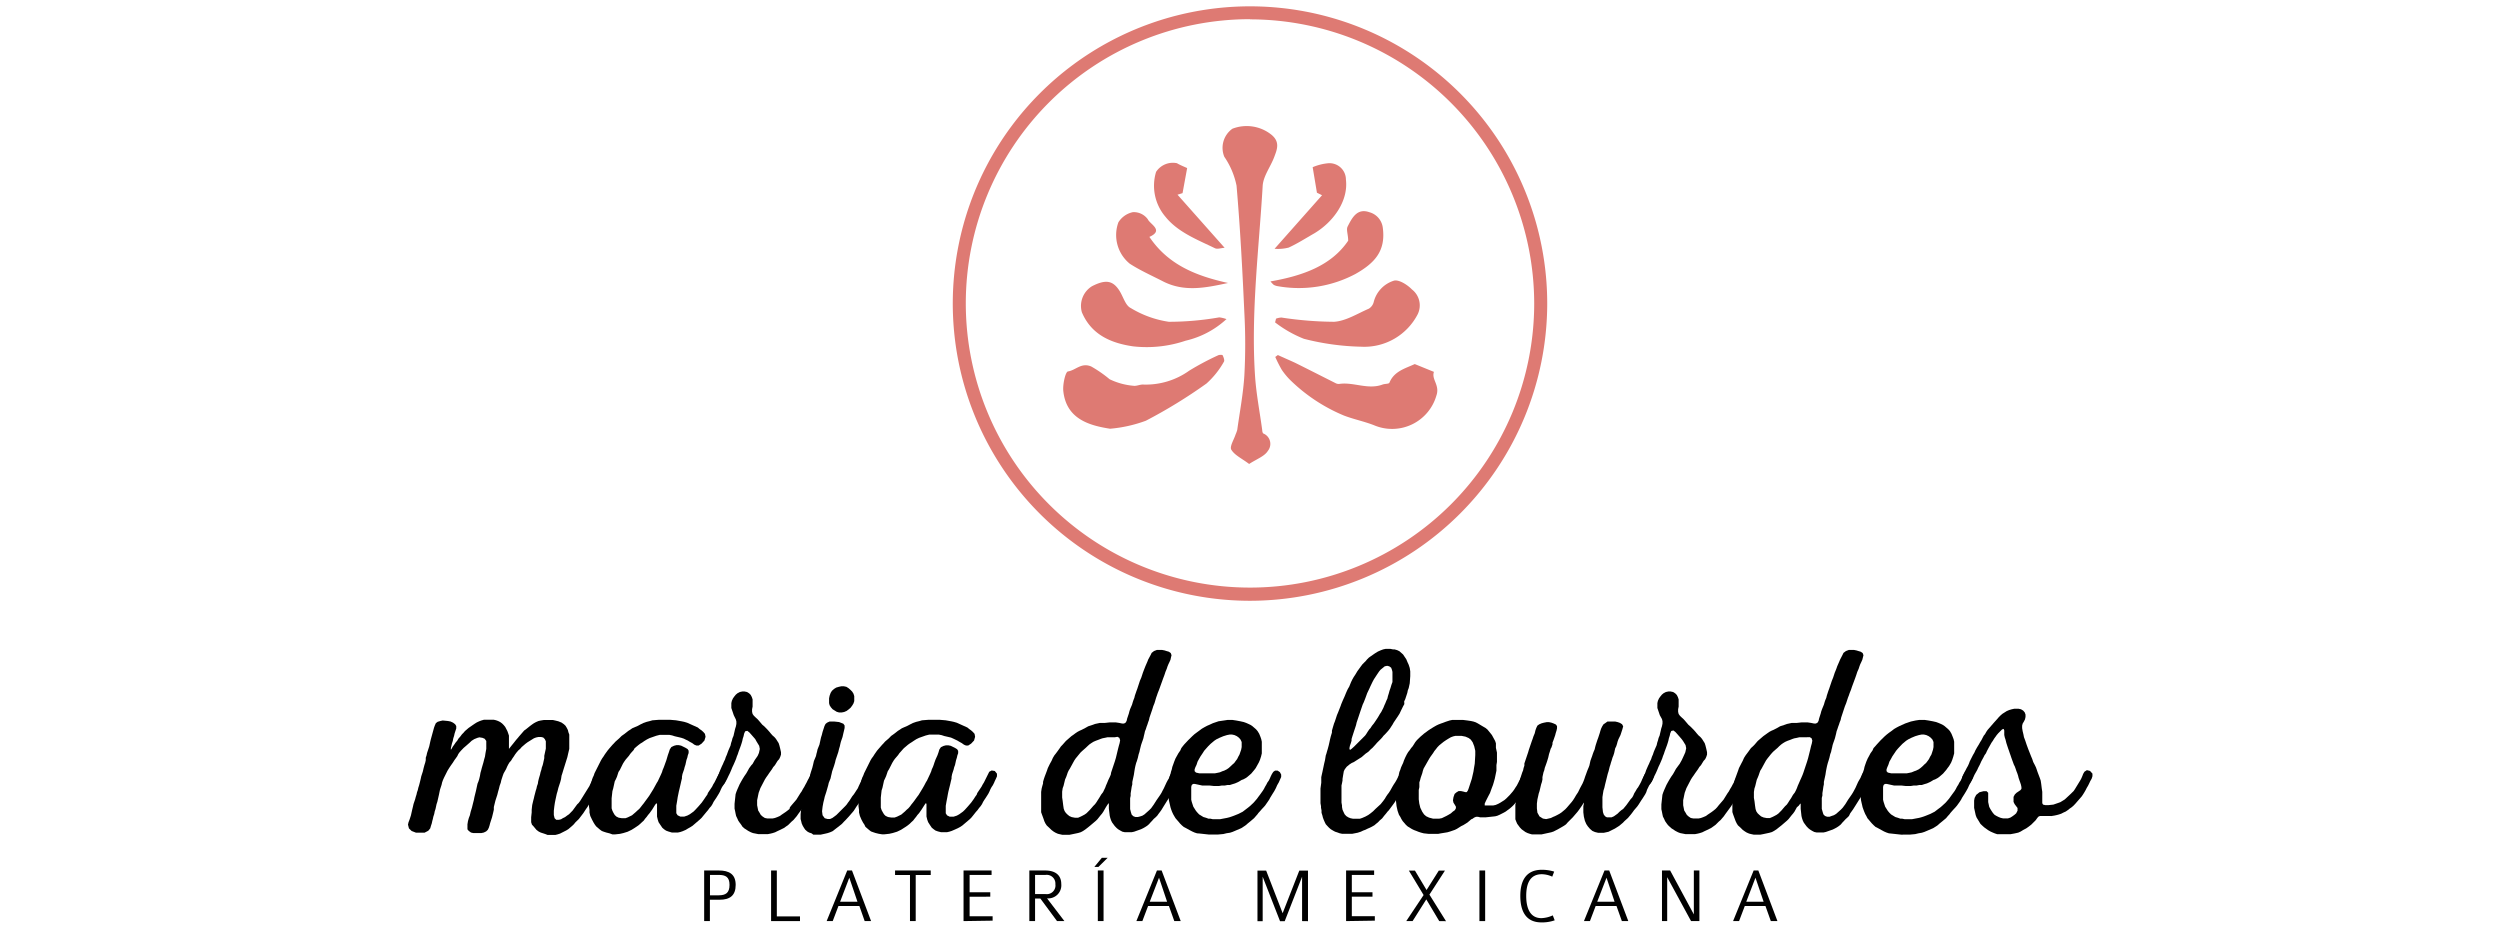 <svg id="Layer_1" data-name="Layer 1" xmlns="http://www.w3.org/2000/svg" viewBox="0 0 288 107"><defs><style>.cls-1{fill:#de7a73;}</style></defs><title>Artboard 49 copy 14</title><path class="cls-1" d="M144,69.21A34.24,34.24,0,1,1,178.24,35,34.28,34.28,0,0,1,144,69.21Zm0-67A32.74,32.74,0,1,0,176.74,35,32.78,32.78,0,0,0,144,2.23Z"/><path class="cls-1" d="M143.9,53.45c-.83-.63-1.66-1-2.05-1.64-.22-.36.3-1.16.49-1.76a3.63,3.63,0,0,0,.19-.52c.29-2.09.69-4.17.82-6.27a66.88,66.88,0,0,0,0-7.22c-.22-4.89-.48-9.78-.9-14.65a9.05,9.05,0,0,0-1.41-3.33,2.71,2.71,0,0,1,.93-3.23,4.57,4.57,0,0,1,4.51.7c1,.83.64,1.69.31,2.56-.42,1.13-1.27,2.2-1.33,3.34-.43,7.28-1.36,14.55-.88,21.86.14,2.1.55,4.18.83,6.27,0,.13.05.34.13.38a1.29,1.29,0,0,1,.52,2C145.67,52.57,144.79,52.87,143.9,53.45Z"/><path class="cls-1" d="M147.21,40.9c.65.3,1.31.58,2,.9,1.55.77,3.1,1.56,4.65,2.34a.75.75,0,0,0,.41.09c1.66-.25,3.31.7,5,.07.26-.1.72-.06.79-.21.54-1.33,1.82-1.64,2.92-2.15l2.21.9c-.31.87.71,1.53.28,2.74A5.31,5.31,0,0,1,158.32,49c-1.13-.45-2.36-.69-3.5-1.13a19.57,19.57,0,0,1-6-3.91,7.94,7.94,0,0,1-1.16-1.36,14.65,14.65,0,0,1-.75-1.48Z"/><path class="cls-1" d="M127.88,49.39c-2.37-.37-5.06-1.11-5.39-4.37-.07-.76.25-2.19.54-2.23.89-.13,1.53-1.06,2.68-.57a14.16,14.16,0,0,1,2.12,1.47,7.83,7.83,0,0,0,2.73.75c.35.06.74-.15,1.11-.14A8.6,8.6,0,0,0,137,42.7a31.15,31.15,0,0,1,3.33-1.77c.15-.07.49-.07.52,0,.11.23.25.6.14.75a9.81,9.81,0,0,1-2,2.5A58.25,58.25,0,0,1,132,48.47,15.76,15.76,0,0,1,127.88,49.39Z"/><path class="cls-1" d="M141.29,36.76a10.39,10.39,0,0,1-4.71,2.49,14,14,0,0,1-6.05.65c-2.52-.37-4.8-1.32-5.9-3.93a2.67,2.67,0,0,1,1.17-3c1.57-.8,2.4-.67,3.16.52.44.69.69,1.71,1.31,2a11.75,11.75,0,0,0,4.38,1.58,33.8,33.8,0,0,0,5.81-.51A3.85,3.85,0,0,1,141.29,36.76Z"/><path class="cls-1" d="M147,36.71a2,2,0,0,1,.62-.13,41.73,41.73,0,0,0,6.07.49c1.36-.09,2.68-.94,4-1.51a1.26,1.26,0,0,0,.57-.8,3.45,3.45,0,0,1,2.3-2.42c.54-.18,1.55.44,2.09,1a2.32,2.32,0,0,1,.68,2.84,6.92,6.92,0,0,1-6.55,3.76,28.74,28.74,0,0,1-6.57-.91,13.67,13.67,0,0,1-3.32-1.89Z"/><path class="cls-1" d="M146.36,32.42c3.71-.65,7-1.81,8.95-4.69,0-.71-.25-1.28-.06-1.64.51-1,1.09-2.13,2.48-1.65a2.12,2.12,0,0,1,1.57,1.81c.35,2.65-.92,4.05-3.15,5.31a13.88,13.88,0,0,1-9,1.4,1.53,1.53,0,0,1-.41-.14A3.06,3.06,0,0,1,146.36,32.42Z"/><path class="cls-1" d="M132.41,27.29c2.2,3.27,5.47,4.51,9.06,5.31-2.55.55-5,1.07-7.46-.17-1.3-.67-2.64-1.26-3.86-2.05a4.26,4.26,0,0,1-1.31-4.77,2.59,2.59,0,0,1,1.67-1.17,2,2,0,0,1,1.71.81C132.48,25.84,134.12,26.53,132.41,27.29Z"/><path class="cls-1" d="M151.71,22.2l-.49-2.94a5.93,5.93,0,0,1,1.75-.45,1.89,1.89,0,0,1,2.08,1.88c.3,2.46-1.46,4.89-3.64,6.19-1,.57-1.93,1.17-2.95,1.64a4.94,4.94,0,0,1-1.63.14l5.47-6.17Z"/><path class="cls-1" d="M136.76,19.36l-.53,2.89-.58.18,5.43,6.12c-.36,0-.8.19-1.11.05-2.06-1-4.28-1.85-5.71-3.63a5.5,5.5,0,0,1-1.08-5.17,2.31,2.31,0,0,1,2.4-1C135.92,19,136.24,19.13,136.76,19.36Z"/><path d="M62.84,96.09,62.57,96l-.28-.09-.24-.12-.25-.19-.36-.43L61.28,95l-.09-.28,0-.27,0-.31.06-.55,0-.3.06-.55.13-.55.06-.22.06-.27.09-.34.06-.24.09-.28.06-.28.1-.27L62,90l.09-.36.12-.4.06-.28.09-.27.06-.28.1-.27.06-.25.12-.55,0-.27.18-.83,0-.27,0-.31,0-.27-.12-.25-.18-.18-.25-.06-.3,0-.28.06-.24.09-.74.46-.24.18-.43.37-.18.21-.22.19-.18.21-.18.24-.16.25-.15.21-.15.25-.19.21-.15.25-.12.24-.12.28-.28.49-.09.24-.18.55-.06.28-.13.36-.09.37-.09.31-.09.36-.12.37-.1.31-.18.73,0,.31-.09.39-.12.49-.13.4-.09.28-.06.24-.09.28-.12.24-.19.18-.27.13-.28.06-.3,0-.31,0h-.31l-.27-.06L54,95.72l-.15-.18,0-.27,0-.31.06-.37.1-.36.12-.31.09-.4.15-.49.12-.49.1-.39.06-.31.18-.73.18-.83.1-.24.09-.28.09-.37.06-.36.09-.31.06-.24.19-.65.09-.36.09-.31.06-.4.09-.49v-.52l0-.39-.18-.25L55.59,85l-.36-.06L55,85l-.37.15-.3.19-.22.21-.42.37-.28.24-.27.28-.19.21-.15.21-.12.25-.19.27-.12.16-.21.33-.22.31-.18.27-.21.34-.4.8-.12.27-.1.28-.06.27-.18.55-.06.28-.06.3-.19.83-.09.27-.12.56-.09.27-.06.31-.1.3-.06.28-.06.21-.06.28-.09.27-.09.31-.22.27-.42.22-.52,0-.49,0-.49-.19-.31-.3L47,95l.06-.27.12-.31.06-.18.1-.31.06-.27.09-.4.09-.37.06-.27.19-.56.06-.24.09-.28.06-.27.09-.25.06-.27.09-.28.1-.39.09-.37.06-.28.18-.55.09-.39.1-.37.09-.28.06-.27,0-.28.09-.27.06-.28.12-.36.13-.4.12-.55.06-.25L50,83.83l.09-.25.12-.27.21-.16.31-.09L51,83l.61.06.3.06.28.13.24.18.13.21,0,.28-.1.3-.09.28-.06.27-.09.28-.06.31-.09.27-.13.55,0,.19L52,86.3l.15-.27.18-.25.16-.24.18-.21.15-.25.19-.21.21-.28.18-.18.16-.19.42-.36.49-.34.22-.15.24-.15.28-.13.24-.09.31-.09.3,0h.52l.28,0,.27.06.25.09.24.12.22.16.18.18.18.22.25.48.09.25.09.27,0,.28v.28l0,.36,0,.4,0,.21h0l.12-.15.19-.24.18-.22.34-.43.21-.24.12-.15.4-.46.19-.22.21-.15.46-.37.24-.18.22-.15.24-.13.28-.12.27-.06.37-.06.52,0,.21,0h.28l.27.06.37.09.37.15.27.19.19.18.15.25.12.24.06.25.1.27,0,.28,0,.24v.55l0,.28,0,.3-.13.55-.09.4-.46,1.47-.12.4-.09.27-.06.4-.09.34-.1.3-.12.37-.09.37-.09.3-.16.74-.06.3-.06.4-.06.52,0,.49.09.37.19.18.3,0,.25-.06.21-.13.25-.12.24-.18.22-.15.42-.43.16-.22.36-.49.16-.15.18-.24,1.07-1.72.12-.27.28-.55.09-.15.18-.28.13-.24.27-.16.37.06.24.31v.31l-.12.27-.15.28-.09.24-.13.21-.27.55-.22.37-.18.31-.15.24-.16.22-.46.73-.15.21-.3.46-.19.25-.33.43-.4.39-.18.22-.19.18-.43.37-.24.15-.73.37-.28.09-.24.06-.31,0h-.61Z"/><path d="M83.55,90l-.06.15-.16.3-.15.22-.12.24-.12.28-.13.24-.3.49-.15.22-.16.24-.12.25-.15.24-.19.21-.18.25-.18.21L81,94l-.18.22-.19.18-.85.73-.25.16-.27.15L79,95.6l-.37.16-.27.09-.28.06h-.3l-.37,0L77,95.79l-.27-.1-.22-.15-.21-.18-.21-.31-.22-.33-.09-.28-.09-.37,0-.39v-.31l0-.4,0-.37-.09-.06-.16.22-.3.49-.31.43-.18.21-.15.21-.19.22-.15.21-.21.19-.19.18-.21.18-.22.15-.24.16-.34.21-.46.22-.49.15-.39.09-.55.06-.31,0L70.21,96l-.36-.09-.28-.09-.24-.09-.22-.16-.43-.37L68.53,95l-.15-.24-.18-.34L68,94l-.09-.4,0-.3-.06-.4,0-.49V92l0-.3,0-.4.06-.37.09-.3.09-.37.1-.4.09-.27.12-.25.09-.27.74-1.47.15-.25.15-.21.15-.24.31-.43.18-.22.4-.46.12-.12.22-.24.42-.37.28-.28.34-.24.43-.34.24-.15.21-.15.28-.12.37-.16.33-.18.31-.15.37-.13.36-.09.31-.09.76-.06.28,0h.37l.61,0,.7.06.67.12.28.06.33.1,1.23.55.21.18.22.15.21.19.18.21.07.34-.13.43-.33.36-.34.22-.24,0-.25-.1-.24-.18-.28-.15-.24-.15-.22-.1-.24-.12L78.5,85l-.24-.06-.52-.12-.31-.1-.3-.06h-.62l-.21,0-.31,0-.39.1-.77.27-.3.15-.31.19-.21.15-.25.15-.21.16-.22.18-.24.21L73,86.4l-.22.24-.18.21-.15.22-.37.43-.15.21-.16.25-.36.73-.16.24-.18.56-.12.27-.13.25-.18.82-.09.31-.09.82v.86l0,.3.09.28.12.24.15.25.19.18.27.13.37.06.4,0,.27-.1.49-.24.43-.37.19-.18.21-.18.18-.22.16-.21.18-.22.15-.21.34-.46.15-.21.46-.74.18-.33.22-.4.12-.19.37-.79.12-.28.06-.21.12-.28.09-.24.1-.28.12-.33.18-.61.12-.34.1-.31.18-.27.31-.15.27-.07.28,0,.27.06.49.24.25.15.12.19,0,.27-.09.25-.06.27-.1.28-.12.55-.09.27-.06.25-.19.55-.06.31,0,.18-.09.37-.06.27-.12.52-.09.37-.06.3-.07.34L78,92.3l-.09.52,0,.46,0,.4.15.24.31.15.46,0,.36-.12.28-.15.43-.31.21-.21.37-.4.37-.43.3-.43.16-.24.18-.25.06-.18.49-.73.12-.25.15-.24.62-1.23.27-.15.37.06.24.31,0,.3-.12.28Z"/><path d="M84.53,82.39l-.28-.83,0-.27V81l.06-.27.13-.28.15-.21.18-.22.22-.18.24-.12.28-.06h.27l.28.06.24.15.18.18.13.25.09.27v.83l-.06.31V82l.06.25.15.21.22.21.21.19.21.24.34.4.22.18.39.4.22.25.12.15.21.24.22.19.18.21.31.49.09.28.09.36.09.4,0,.28-.09.27-.12.25-.19.21-.3.49-.19.21-.15.25-.15.21-.18.25-.16.24-.18.25-.15.24-.52,1-.1.28-.09.24-.06.28-.06.3-.06.28,0,.27v.31l.12.61.15.24.16.28.21.18.25.16.3.06h.58l.28-.06.27-.1.28-.12.21-.15.46-.31.24-.18.22-.18L91,93l.19-.24.55-.64.46-.74.15-.21.15-.28.15-.24.13-.25.15-.27.09-.19.18-.33.13-.25.09-.24.12-.25.28-.15.39.09.28.31v.33l-.09.28-.25.52-.12.24-.15.25-.25.49-.3.49-.16.27-.12.16-.15.27-.31.49-.36.49-.25.34-.21.3-.37.43-.21.18-.37.37-.25.18-.27.19-.49.24-.28.13-.24.12-.28.09-.24.06-.31.06h-.7l-.4,0-.61-.12-.24-.09-.31-.16-.46-.3-.21-.19L85.38,95l-.18-.24-.15-.22-.12-.27L84.8,94l-.06-.27-.06-.31-.06-.27,0-.28v-.27l.12-1.11.09-.27.1-.25.12-.27.15-.34.18-.33.16-.28.21-.34.21-.3.16-.28.18-.33.25-.34L86.7,88l.24-.43.34-.49.15-.34.1-.46-.07-.36-.3-.49L87,85.14l-.48-.55-.19-.21-.24-.19-.25.06-.12.28-.06.28-.09.27-.06.28-.07.24-.09.28-.27.73-.09.28-.1.24-.09.28-.15.36-.15.34-.13.27-.15.37-.15.34-.15.3-.16.34-.18.34-.15.24-.19.15h-.27l-.25-.15-.18-.21,0-.25.09-.27.12-.28.1-.24.09-.28.24-.55.09-.18.13-.31.12-.24.09-.28.12-.27.1-.28.09-.24.24-.55.06-.28.09-.27.07-.28.12-.28.06-.27.06-.25.06-.27.09-.28.06-.3v-.28l-.06-.24Z"/><path d="M100.62,89.21v.34l-.1.27-.24.49-.28.46-.15.27-.12.25-.18.27-.1.19L99.3,92l-.15.25-.16.21-.18.25-.15.21-.31.49-.55.64-.37.4-.21.21L97,94.9l-.22.18-.67.52-.21.16-.28.12-.27.09-.25.06-.55.12h-.52l-.34,0L93.49,96l-.28-.09L93,95.79l-.22-.19-.15-.21-.15-.25-.12-.27-.06-.25-.07-.27,0-.28V93.8l.06-.55L92.3,93l.09-.27.12-.55.09-.25.06-.27.09-.28.1-.24.27-.83,0-.24.06-.28.1-.27.06-.28.06-.24.18-.56.09-.36.09-.4L94,87.1l.06-.28.06-.21.06-.28.12-.3.1-.25.18-.82.09-.28.09-.36.13-.4.09-.28.12-.24.18-.15.28-.13.24,0,.31,0,.55.06.49.19.15.21v.28l-.06.27-.09.37-.09.4-.19.55-.06.24-.06.28-.09.3-.09.37-.31.92-.06.27-.12.4-.22.64-.06.28-.06.24-.06.28-.21.52-.06.27-.22.77-.18.55-.06.27-.1.4-.09.49-.06.52.06.46.25.34.33.09.28,0,.27-.12.22-.16.24-.18,1-1,.19-.21.15-.22.18-.24.31-.49.18-.22.12-.18.16-.25.18-.27.12-.28.25-.52.37-.73L99.7,89l.27-.16.4.06Zm-4.93-9.39.15-.24.25-.22.24-.15.31-.09.27-.06h.31l.28.06.24.15.21.18.22.22.15.24.09.28,0,.27v.31l-.09.27-.15.25-.18.24-.22.19-.24.18-.28.12-.3.06-.28,0L96.39,82l-.48-.3-.19-.22-.15-.24L95.51,81l0-.27,0-.28.06-.3Z"/><path d="M114.59,90l-.06.15-.15.3-.15.22-.13.24-.12.28-.12.24-.31.49-.15.22-.15.24-.12.25-.16.24-.18.21-.18.25-.19.21-.34.43-.18.22-.18.18-.86.73-.24.16-.28.15-.33.15-.37.16-.28.09-.27.06h-.31l-.37,0-.36-.09-.28-.1-.21-.15-.22-.18-.21-.31-.21-.33-.1-.28-.09-.37,0-.39v-.31l0-.4,0-.37-.09-.06-.15.22-.31.49-.3.43-.19.21-.15.21-.18.22-.16.21-.21.19-.18.18-.22.18-.21.15-.25.16-.33.21-.46.22-.49.15-.4.09-.55.06-.3,0-.37-.06-.37-.09-.27-.09-.25-.09-.21-.16-.43-.37L99.58,95l-.16-.24-.18-.34L99.06,94l-.1-.4,0-.3-.06-.4,0-.49V92l0-.3,0-.4.06-.37.1-.3.09-.37.09-.4.09-.27.12-.25.1-.27.73-1.47.15-.25.16-.21.15-.24.3-.43.19-.22.4-.46.12-.12.21-.24.43-.37.27-.28.34-.24.43-.34.24-.15.22-.15.27-.12.37-.16.34-.18.3-.15.37-.13.37-.09.3-.09.77-.06.27,0h.37l.61,0,.71.06.67.12.27.06.34.1,1.22.55.22.18.21.15.21.19.19.21.06.34-.12.43-.34.36-.34.22-.24,0-.24-.1-.25-.18-.27-.15-.25-.15-.21-.1-.25-.12-.27-.12-.25-.06-.52-.12-.3-.1-.31-.06h-.61l-.22,0-.3,0-.4.1-.76.27-.31.15-.3.19-.22.15-.24.15-.22.16-.21.18-.25.21-.12.13-.21.24-.19.21-.15.22-.37.43-.15.21-.15.25-.37.73-.15.24-.19.56-.12.27-.12.25-.18.82-.1.31-.09.82v.86l0,.3.09.28.13.24.15.25.18.18.28.13.37.06.39,0,.28-.1.49-.24.43-.37.18-.18.21-.18.19-.22.15-.21.18-.22.16-.21.33-.46.16-.21.45-.74.19-.33.21-.4.12-.19.37-.79.12-.28.06-.21.13-.28.09-.24.09-.28.12-.33L108,87l.12-.34.09-.31.18-.27.31-.15.28-.07.27,0,.28.06.49.24.24.15.12.19,0,.27-.09.25-.06.27-.09.28-.12.55-.1.27-.06.25-.18.55-.06.31,0,.18-.09.37-.06.27-.13.52-.09.37-.06.3-.06.34-.09.46-.09.52,0,.46,0,.4.15.24.3.15.46,0,.37-.12.27-.15.43-.31.22-.21.36-.4.37-.43.31-.43.15-.24.18-.25.06-.18.49-.73.13-.25.15-.24.61-1.23.28-.15.36.06.25.31,0,.3-.12.28Z"/><path d="M122.21,86l.21-.22.37-.42.64-.56.22-.15.24-.18.22-.15.24-.13.27-.12.46-.24.28-.16.55-.18.24-.09.56-.12.27,0,.31,0,.55-.06h.7l.4.06.33.07.22,0,.18-.1.12-.21.06-.27.19-.56.06-.24.09-.28.22-.51.09-.31.06-.18.12-.31.06-.25.19-.55.09-.24.3-.92.16-.37.18-.55.09-.24.12-.31.07-.18.24-.55.09-.24.28-.52.12-.25.27-.21.34-.13h.31l.27,0,.31.06.18.06.31.09.21.15.09.25-.06.24-.06.28-.12.27-.12.25-.1.24-.09.28-.15.36-.12.37-.13.34-.36,1-.13.36-.15.37-.09.27-.09.25L133,81l-.15.37-.09.3-.34,1-.06.28-.09.24-.09.28-.09.24L132,84l-.1.24-.06.28-.06.24-.06.28-.09.27-.09.25-.09.27-.07.28-.06.24-.06.28-.09.27-.09.4-.12.4-.07.18-.09.34-.06.28-.06.36-.06.4-.18.83,0,.27-.07.28-.06.39-.06.37,0,.28-.06.27,0,.28v.27l0,.31,0,.4.09.36.09.28.19.18.24.09.28,0,.24-.06.28-.09.24-.15.55-.49.22-.22.3-.42.31-.49.43-.62.15-.24.12-.24.15-.28.31-.67.15-.28.13-.21.12-.28.15-.33.34-.25.36.06.22.31v.4l-.15.36-.16.31-.18.34-.18.39-.13.19-.36.73-.19.28-.4.64-.3.49-.15.21-.19.25-.15.21-.18.18-.22.19-.21.24-.12.12-.22.25-.21.18-.25.16-.21.12-.25.12-.79.28-.28.06h-.24l-.28,0-.27,0-.28-.06-.24-.13-.25-.15-.18-.15-.21-.22-.31-.42-.12-.25-.09-.27-.06-.25-.1-.83v-.58l-.06,0-.15.22-.15.24-.28.49-.15.22-.18.21-.34.43-.18.18-.65.55-.27.22-.31.24-.27.18-.25.13-.3.09-.71.15-.3.06-.28,0-.24,0-.28,0-.27-.06-.25-.06-.27-.12-.22-.13-.24-.18-.28-.27-.27-.25-.16-.24-.12-.25-.09-.27-.18-.49-.1-.28,0-.27,0-.37v-.4l0-.27V91.9l0-.3,0-.37.06-.4.07-.27.09-.31,0-.18.09-.31.09-.27.28-.74.09-.27.24-.49.19-.34.15-.34.18-.3.13-.16.18-.24.31-.43Zm6.24-1.07-.58,0h-.28l-.27.06-.31.06-.18.06-.31.12-.27.1-.28.12-.24.15-.22.15-.21.19-.22.21-.42.37-.19.18-.18.22-.37.45-.15.22-.15.27-.37.68-.15.24L123,89l-.09.27-.09.25-.12.27-.18.74-.1.27-.06.4,0,.37,0,.3.06.4.06.49.06.4.1.27.15.22.18.18.22.18.27.12.37.07.37,0,.3-.13.18-.09.28-.15.21-.15.37-.37.22-.25.18-.21.21-.21.16-.22.15-.24.18-.28.22-.37.21-.27.12-.25.13-.27.09-.25.12-.27.15-.37.16-.33.12-.28L128,89l.43-1.29.12-.4.24-1,.1-.39.09-.31.06-.33-.09-.28-.22-.12Z"/><path d="M144.66,88.48l-.16.21-.36.43-.43.37-.21.15-.28.15-.18.06-.31.19-.18.09-.28.12-.3.09-.28.09-.27,0-.31.06-.34,0-.36.06-.28,0h-.27l-.55-.06-.55,0-.28,0-.83-.18h-.21l-.15.12-.06.22V91l0,.31v.52l0,.3.06.25.18.55.31.49.18.21.18.19.49.3.31.09.27.1.22,0,.27.06.28,0h.3l.28,0,.79-.15.28-.07.27-.09.25-.09.52-.21.49-.25.43-.33.21-.16.22-.18.42-.4.37-.43.15-.21.19-.25.3-.42.16-.25.12-.24.15-.25.12-.24.16-.22.12-.24.12-.28.12-.24.16-.25.21-.15h.28l.27.18.15.28,0,.28-.12.27-.15.34-.19.33-.15.34-.18.34-.19.3-.3.49-.09.18-.19.28-.3.43-.19.21-.18.19-.18.21-.22.24-.09.13-.21.24-.19.22-.42.36-.31.25-.28.24-.48.31-.77.33-.24.1-.28.09-.4.06-.36.09-.65.06-.39,0-.34,0h-.28l-1.1-.12L137.9,96l-.28-.09-.27-.12-.25-.13-.49-.27-.24-.12-.22-.19-.21-.21-.12-.15-.22-.25-.18-.21-.15-.25-.12-.21-.13-.28-.09-.24-.09-.28-.06-.27-.06-.25-.06-.27-.09-.83V90.8l0-.28v-.27l.18-.83.09-.24.06-.28.09-.27.06-.28.1-.27.12-.34.15-.37.15-.27.19-.34.21-.3.12-.28.16-.21.18-.22.46-.49.46-.45.24-.22.28-.21.3-.22.28-.21.31-.18.3-.16.28-.12.39-.18.65-.22L141,83l.39-.06H142l.4.06.48.09.4.09.28.1.27.12.25.12.18.12.43.37.18.21.19.31.15.37.09.27.06.28,0,.27v.37l0,.4,0,.3-.09.37-.12.37-.13.3-.09.16-.15.27Zm-3.73-3.67-.43.18-.37.18-.24.16-.43.36-.28.28-.24.27-.22.25-.21.33-.21.31-.16.28-.18.33-.12.37-.13.27-.09.25,0,.21.16.16.39.09.62,0,.3,0h.86l.3-.06.28-.06.3-.13.19-.06.3-.15.22-.15.21-.19.22-.21.21-.18.18-.25.16-.21.12-.25.15-.27.19-.55.06-.31,0-.27,0-.31-.13-.28-.18-.21-.24-.18-.28-.13-.28-.06-.27,0-.31.06Z"/><path d="M161.78,81.11l-.15.27-.24.49-.16.34-.21.33-.15.22-.16.24-.15.22-.15.27-.12.18-.16.25-.21.27-.28.31-.27.27-.12.16-.22.24-.4.4-.18.21-.34.37-.21.18-.24.25-.34.24-.46.4-.24.15-.68.43-.21.09-.25.16-.33.27-.22.28-.12.24-.06.34-.09.55v.18l-.06.31-.06.27,0,.31v.64l0,.4v.61l.06.34,0,.18.06.31.12.27.12.25.19.21.24.15.25.1.3.06h.52l.25,0,.27-.09.37-.16.33-.18.25-.18.31-.25.27-.27.37-.34.24-.22.19-.24.12-.15.18-.25.12-.21.19-.28.12-.15.18-.28.25-.45.15-.25.18-.27.16-.28.15-.3.27-.4.31-.25.4.06.24.31v.31l-.09.27L162,90l-.15.24-.13.28-.12.24-.09.24-.15.25-.13.21-.15.25-.18.27-.06.16-.16.27-.18.25-.31.42-.21.28-.12.12-.22.28-.18.21-.24.31-.28.24-.21.22-.19.15-.21.18-.28.16-.24.12-.28.12-.24.12-.25.09-.27.13-.37.12-.61.12-.37,0-.33,0h-.19l-.3,0-.28-.06-.24-.09-.28-.09-.24-.13-.25-.15-.21-.18-.18-.19-.19-.21-.12-.24-.12-.28-.09-.24-.07-.28-.09-.28,0-.27-.06-.31v-.18l-.06-.34,0-.27V92l0-.27,0-.31v-.18l0-.4.09-.67,0-.37v-.27l.06-.28.07-.31.21-1,.09-.37.09-.55.06-.16.1-.36.06-.19.12-.45.09-.4.06-.28.09-.36.13-.43,0-.22.12-.42.12-.4.09-.22.13-.39.12-.37.12-.28.31-.79.06-.18.18-.43.22-.49.15-.37.12-.27.09-.19.16-.27.21-.52.15-.31.16-.28.18-.27.24-.4.4-.55.18-.24.4-.4.12-.15.22-.22.21-.15.49-.34.34-.21.34-.15.27-.1.28-.06h.55l.3.06.18,0,.31.09.25.12.42.37.16.24.21.31.15.36.13.28.12.37.06.39v.55l-.06.83-.12.55-.1.25-.06.3-.24.73-.12.25Zm-5.07.85-.43,1.29-.06.27-.09.28-.13.39-.21.65-.09.3,0,.19-.09.3-.1.28-.06.3.06.19.19-.13L156,86l1.26-1.26.15-.21.15-.24.19-.28.12-.12.18-.28.22-.27.21-.31.22-.33.15-.25.12-.21.15-.22.25-.49.12-.3.09-.19.12-.3.13-.28.06-.27.09-.28.09-.33.12-.34.1-.34.12-.33,0-.31,0-.27v-.59l-.06-.24-.09-.24-.22-.16-.24-.06-.28.06-.27.22-.22.18-.15.18-.15.22-.16.24-.3.46-.15.28-.13.27-.12.25-.12.27-.12.25-.13.27-.09.25-.12.33-.18.46-.13.28Z"/><path d="M169.49,94.38l-.43.37-.48.3-.25.12-.49.31-.24.12-.55.19-.31.09-.55.09L166,96l-.31.06-.25,0h-.27l-.34,0h-.27l-.55-.06-.34-.09-.27-.09-.22-.09-.27-.1-.25-.12-.49-.3-.21-.19-.37-.43-.15-.24-.12-.24-.16-.25L161,93.4l-.12-.55-.06-.55,0-.31,0-.27v-.86l.06-.27.06-.25.06-.27.09-.55.06-.31.06-.28.1-.24.09-.28.12-.27.12-.25.09-.27.16-.37.18-.36.15-.25.19-.24.15-.22.18-.21.31-.49.18-.22.4-.39.43-.37.21-.15.25-.19.27-.18.34-.21.33-.19.25-.12.31-.12.18-.06.34-.13.18-.06L167,83l.28-.06.31,0,.27,0h.71l.48.06.4.06.28.06.27.09.25.13.55.33.33.19.22.18.15.18.18.22.19.24.37.68.09.27,0,.28,0,.24.12.55v1.07l-.06.37,0,.33,0,.31-.19.92-.12.43-.09.3-.12.31-.12.33-.1.28-.18.34-.28.55-.15.33,0,.22.25,0h.18l.34,0,.21,0,.28-.06.3-.13.22-.12.49-.31.21-.18.4-.4.36-.42.16-.22.15-.24.15-.22.25-.49.27-.52.09-.18.19-.28.27-.15.37.06.25.28,0,.33-.1.28-.36.73-.16.22-.3.49-.12.24-.16.22-.18.24-.15.21-.19.19-.39.43-.19.18-.21.18-.22.16-.24.18-.21.12-.49.25-.28.12-.24.06-1.11.12-.33,0-.28,0-.24-.06-.25,0-.21.09-.21.15ZM163.44,91l0,.37,0,.31,0,.4.06.48.12.49.22.46.21.31.24.21.34.16.46.12h.4l.3,0,.31-.06.27-.13.25-.12.27-.15.25-.15.21-.19.25-.18.12-.22v-.18l-.12-.21-.16-.25-.06-.27.06-.37.13-.37.21-.18.25-.15.27,0,.28.06.21.06.18,0,.13-.19.09-.24.36-1.1.19-.83.06-.39.09-.52.06-1,0-.49-.12-.52-.18-.46-.22-.31-.24-.18-.37-.16-.46-.09-.4,0h-.3l-.25.06-.27.1-.31.18-.24.15-.28.19-.3.24-.22.18-.21.22-.16.21-.18.22-.15.24-.31.43-.15.24L164,88.54l-.09.27-.06.25-.19.55-.06.24-.09.28,0,.27v.28Z"/><path d="M185.18,83.12l.31,0,.3,0,.28,0,.3.07.25.09.24.15.13.24-.1.37-.21.64-.24.49-.1.28-.06.24-.09.28-.12.24-.12.55-.09.28-.1.24-.09.31-.09.27-.06.22-.09.27-.06.25-.07.27-.09.28L185,90l-.09.36-.09.4-.1.31-.06.36-.06.4,0,.31v.27l0,.28V93l.06.55.09.28.16.21.21.12.28,0,.24,0,.28-.12.42-.3.22-.22.21-.18.22-.15.36-.43.31-.43.18-.25.19-.21.12-.21.12-.28.15-.24.16-.28.12-.15.18-.31.16-.3.15-.34.27-.55.19-.25.24-.15.37.09.24.31,0,.31-.09.27-.12.25-.15.21-.16.24-.24.49-.09.28-.12.24-.31.49-.15.22-.31.49-.15.21-.37.43-.15.21-.19.25-.36.43-.4.36-.18.19-.43.36-.49.31-.74.37-.55.12-.27,0-.37,0-.37-.09-.3-.13-.28-.24-.24-.28-.18-.27-.16-.37-.12-.49-.06-.49,0-.39,0-.31.06-.31,0-.12-.09.15-.16.25-.3.43-.18.24-.55.64-.59.59-.18.21-.21.15-.25.15-.49.28-.49.25-.27.09-1.1.24-.28,0-.27,0-.31,0-.27,0-.22-.06-.27-.09-.25-.12-.43-.31-.21-.22-.31-.42-.12-.28-.09-.24,0-.28,0-.3v-.83l0-.28.06-.27,0-.28.06-.27,0-.28.06-.36.09-.4.13-.55.09-.28.09-.36.21-.65.1-.24.06-.28.09-.27,0-.25.43-1.28.09-.31.34-1,.09-.24.09-.28.15-.36.09-.37.1-.27.12-.25.21-.15.28-.12.27-.07.31-.06.27,0,.28.06.27.1.25.12.12.18v.25l-.06.27-.09.28-.06.24-.19.55-.12.31,0,.18-.12.37-.09.15-.1.34-.09.27-.09.4-.12.4-.06.18-.12.34-.1.27-.06.28-.09.24-.12.55,0,.28-.06.28-.09.27-.13.55-.06.25-.09.27-.06.28-.09.39-.06.49v.55l.06.49.24.43.4.25.37.06.55-.13.24-.12.22-.09.24-.12.28-.15.24-.16.43-.36.18-.19.55-.64.16-.21.18-.28.18-.31.22-.33.24-.49.15-.28.13-.24.12-.28.09-.24.09-.28.09-.24.1-.28.09-.24.12-.28.09-.24.12-.55.1-.28.09-.24.09-.28.09-.24.12-.28.06-.27.07-.25.18-.55.09-.24.18-.55.07-.25.09-.27.12-.25.15-.24.22-.15Z"/><path d="M191.21,82.39l-.28-.83,0-.27V81l.06-.27.13-.28.15-.21.18-.22.22-.18.24-.12.28-.06h.27l.28.06.24.15.18.18.13.25.09.27v.83l-.06.31V82l.06.25.15.21.22.21.21.19.21.24.34.4.21.18.4.4.22.25.12.15.21.24.22.19.18.21.31.49.09.28.09.36.09.4,0,.28-.09.27-.12.25-.19.21-.3.49-.19.21-.15.25-.15.21-.18.25-.16.24-.18.25-.15.24-.52,1-.1.28-.09.24-.06.28-.06.3-.06.28,0,.27v.31l.12.61.15.24.16.28.21.18.24.16.31.06h.58l.28-.06.27-.1.28-.12.21-.15.46-.31.24-.18.22-.18.18-.19.19-.24.55-.64.46-.74.15-.21.15-.28.15-.24.13-.25.15-.27.09-.19.18-.33.13-.25.09-.24.12-.25.28-.15.39.09.28.31v.33l-.09.28-.25.52-.12.24-.15.25-.25.49-.3.49-.16.27-.12.16-.15.27-.31.49-.36.49-.25.34-.21.3-.37.43-.21.18-.37.37-.25.18-.27.19-.49.24-.28.13-.24.12-.28.09-.24.06-.31.06h-.7l-.4,0-.61-.12-.24-.09-.31-.16-.46-.3-.21-.19-.19-.18-.18-.24-.15-.22-.12-.27-.13-.25-.06-.27-.06-.31-.06-.27,0-.28v-.27l.12-1.11.09-.27.1-.25.12-.27.15-.34.18-.33.16-.28.21-.34.21-.3.16-.28.18-.33.25-.34.18-.24.24-.43L194,87l.15-.34.1-.46-.07-.36-.3-.49-.19-.25-.48-.55-.19-.21-.24-.19-.25.06-.12.28-.06.28-.09.27-.06.28-.07.24-.09.28-.27.73-.09.28-.1.24-.09.28-.15.36-.15.34-.13.27-.15.37-.15.34-.15.3-.16.34-.18.34-.15.24-.19.15h-.27l-.25-.15-.18-.21,0-.25.09-.27.12-.28.1-.24.09-.28.24-.55.09-.18.13-.31.12-.24.09-.28.12-.27.09-.28.1-.24.24-.55.06-.28.09-.27.07-.28.12-.28.06-.27.06-.25.06-.27.09-.28.06-.3v-.28l-.06-.24Z"/><path d="M201.91,86l.22-.22.36-.42.65-.56.21-.15.25-.18.21-.15.24-.13.28-.12.46-.24.27-.16.55-.18.25-.09.55-.12.27,0,.31,0,.55-.06h.7l.4.06.34.07.21,0,.19-.1.12-.21.06-.27.18-.56.06-.24.1-.28.21-.51.09-.31.06-.18.13-.31.06-.25.18-.55.09-.24.31-.92.15-.37.18-.55.1-.24.12-.31.06-.18.24-.55.1-.24.27-.52.12-.25.28-.21.34-.13h.3l.28,0,.3.06.19.06.3.09.22.15.09.25-.06.24-.07.28-.12.27-.12.25-.09.24-.09.28-.16.36-.12.37-.12.34-.37,1-.12.36-.15.37-.09.27-.1.25-.21.64-.15.37-.1.3-.33,1-.06.28-.1.24-.09.28-.09.24-.09.28-.09.24-.06.28-.06.24-.07.28-.09.27-.09.25-.09.27-.06.28-.06.24-.06.28-.1.27-.09.4-.12.4-.06.18-.09.34-.06.28-.07.36-.06.4-.18.83,0,.27-.06.28L210,91l-.06.37,0,.28-.07.27,0,.28v.27l0,.31,0,.4.1.36.09.28.18.18.25.09.27,0L211,94l.27-.09.25-.15.55-.49.21-.22.31-.42.3-.49.43-.62.15-.24.13-.24.15-.28.3-.67.16-.28.12-.21.12-.28.16-.33.33-.25.37.06.21.31v.4l-.15.36-.15.31-.19.34-.18.39-.12.19-.37.73-.18.28-.4.64-.31.49-.15.21-.18.25L213,94l-.18.18-.21.19-.22.24-.12.12-.21.25-.22.18-.24.16-.22.12-.24.12-.8.28-.27.06h-.25l-.27,0-.28,0-.27-.06-.25-.13-.24-.15-.19-.15-.21-.22-.31-.42-.12-.25-.09-.27-.06-.25-.09-.83v-.58l-.06,0-.16.22L207,93l-.27.49-.16.22-.18.21-.34.43-.18.18-.64.55-.28.22-.3.24-.28.18-.24.13-.31.09-.7.15-.31.06-.27,0-.25,0-.27,0-.28-.06-.24-.06-.28-.12-.21-.13-.25-.18-.27-.27-.28-.25-.15-.24-.12-.25-.1-.27-.18-.49-.09-.28,0-.27,0-.37v-.4l0-.27V91.9l0-.3,0-.37.06-.4.06-.27.09-.31,0-.18.09-.31.1-.27.27-.74.09-.27.25-.49.18-.34.15-.34.19-.3.12-.16.18-.24.31-.43Zm6.24-1.07-.58,0h-.27L207,85l-.31.06-.18.06-.3.12-.28.1-.27.12-.25.15-.21.15-.22.19-.21.21-.43.37-.18.18-.19.22-.36.45-.16.22-.15.27-.37.68-.15.24-.09.25-.09.27-.1.25-.12.27-.18.74-.09.27-.06.4,0,.37,0,.3.07.4.06.49.06.4.09.27.15.22.19.18.21.18.28.12.36.07.37,0,.31-.13.18-.09.28-.15.21-.15.37-.37.21-.25.18-.21.22-.21.15-.22.15-.24.19-.28.21-.37.21-.27.13-.25.12-.27.09-.25.12-.27.16-.37.15-.33.12-.28.09-.24.43-1.29.12-.4.25-1,.09-.39.09-.31.06-.33-.09-.28-.21-.12Z"/><path d="M224.36,88.48l-.15.21-.37.43-.43.37-.21.15-.28.15-.18.06-.31.19-.18.09-.27.12-.31.09-.27.09-.28,0-.31.06-.33,0-.37.06-.27,0h-.28l-.55-.06-.55,0-.28,0-.82-.18h-.22l-.15.12-.06.22V91l0,.31v.52l0,.3.06.25.18.55.31.49.18.21.19.19.49.3.3.09.28.1.21,0,.28.06.27,0H220l.27,0,.8-.15.27-.07.28-.09.24-.09.52-.21.49-.25.43-.33.22-.16.21-.18.43-.4.37-.43.15-.21.18-.25.31-.42.15-.25.12-.24.16-.25.12-.24.15-.22.12-.24.13-.28.12-.24.15-.25.21-.15h.28l.27.18.16.28,0,.28-.13.27-.15.34-.18.33-.15.34-.19.34-.18.3-.31.49-.09.18-.18.28-.31.43-.18.21-.18.19-.19.21-.21.24-.09.13-.22.24-.18.22-.43.36-.31.25-.27.24-.49.31-.77.33-.24.1-.28.09L221,96l-.37.09-.64.06-.4,0-.34,0H219l-1.1-.12L217.6,96l-.27-.09-.28-.12-.24-.13-.49-.27-.25-.12-.21-.19-.21-.21-.13-.15-.21-.25-.18-.21L215,94l-.12-.21-.12-.28-.09-.24-.1-.28-.06-.27-.06-.25-.06-.27-.09-.83V90.8l0-.28v-.27l.18-.83.09-.24.07-.28.09-.27.06-.28.09-.27.12-.34.16-.37.15-.27.18-.34.22-.3.12-.28L216,86l.19-.22.45-.49.46-.45.25-.22.27-.21.31-.22.27-.21.31-.18.31-.16.27-.12.4-.18.64-.22.55-.12.4-.06h.67l.4.06.49.09.4.09.27.1.28.12.24.12.18.12.43.37.19.21.18.31.15.37.1.27.06.28,0,.27v.37l0,.4,0,.3-.1.37-.12.37-.12.3-.09.16-.16.27Zm-3.73-3.67-.43.18-.36.18-.25.16-.43.36-.27.28-.25.27-.21.25-.22.33-.21.31-.15.28-.19.33-.12.37-.12.27-.09.25,0,.21.15.16.4.09.61,0,.3,0h.86l.31-.06.27-.06.31-.13.18-.06.31-.15.21-.15.22-.19.21-.21.21-.18.19-.25.15-.21.12-.25.16-.27.18-.55.06-.31,0-.27,0-.31-.12-.28-.19-.21-.24-.18-.28-.13-.27-.06-.28,0-.3.06Z"/><path d="M240.79,90l-.13.28-.12.24-.15.25-.12.24-.16.28-.15.24-.15.22-.74.85-.21.22-.21.18-.22.15-.24.19-.22.15-.27.12-.25.13-.27.09-.22.06-.27.06-.37.06L236,94l-.21,0h-.31l-.27,0H235l-.19.09-.15.19-.15.21-.22.22L234,95l-.31.24-.27.19-.34.18-.31.19-.27.12-.4.09-.49.09-.52,0-.4,0h-.3l-.31,0-.27-.09-.22-.09-.27-.12-.28-.16-.46-.33-.21-.19-.22-.21-.45-.74-.1-.27-.18-.83,0-.3v-.55l.06-.31.18-.34.37-.3.46-.12.37,0,.18.18,0,.25v.27l0,.28,0,.27.12.55.13.25.15.24.15.22.19.21L230,94l.24.12.25.1.27.06h.31l.24,0,.28-.09.21-.13.25-.18.21-.18.16-.31v-.31l-.16-.21-.18-.24-.12-.25,0-.31,0-.27.15-.28.18-.18.46-.31.12-.15v-.21l-.06-.28-.09-.27-.09-.25-.09-.27-.06-.25-.09-.27-.1-.25-.09-.27-.09-.25-.12-.24-.09-.25-.1-.27-.09-.25-.09-.27-.09-.25-.09-.27-.09-.25-.1-.3-.12-.37-.09-.37-.09-.27-.06-.28,0-.24,0-.28-.07-.18-.18.06-.43.43-.18.21-.31.43-.15.25-.15.21-.34.61-.18.34-.12.27-.16.22-.12.24-.12.22-.13.24-.18.4-.18.34-.12.27-.28.49-.12.24-.12.28-.19.34-.24.27-.28.06-.3-.15L226,90l0-.28.07-.28.24-.48.15-.28.09-.18.16-.28.12-.27.09-.25.37-.73.15-.25.12-.27.19-.34.21-.34.15-.27.16-.25.12-.24.15-.28.13-.15.15-.27.15-.22.74-.85.36-.4.19-.22.21-.21.21-.18.49-.31.28-.12.3-.09.28-.06.24,0,.28,0,.27.06.25.15.18.21.09.25v.27l-.06.28-.12.24-.15.25-.06.24,0,.28.06.36.09.37.06.31.15.4.16.48.18.49.34.86.12.28.12.36.18.34.13.27.09.25.09.27.28.74.09.27.06.4.06.49.06.4,0,.3v.77l0,.24.09.16.25.06H236l.55-.06.55-.19.25-.09.49-.3.21-.19.43-.4.4-.39.15-.22.61-1,.13-.24.12-.28.09-.24.15-.25.28-.18.36.09.28.31v.3l-.09.28Z"/><path d="M82.9,103.65H81.78v2.46h-.66v-5.83h1.69c1.19,0,1.94.43,1.94,1.66S84.08,103.65,82.9,103.65Zm-.11-2.86h-1v2.35h1c.8,0,1.25-.27,1.25-1.2S83.57,100.79,82.79,100.79Z"/><path d="M88.83,106.11v-5.83h.66v5.29h2.67v.54Z"/><path d="M99.61,106.11,99,104.37H96.59l-.66,1.74h-.7l2.37-5.83h.55l2.2,5.83Zm-1.77-5-1.06,2.77h2Z"/><path d="M105.49,100.8v5.31h-.66V100.8h-1.72v-.52h4.11v.52Z"/><path d="M111,106.11v-5.83h3.23v.51H111.7v2h2.38v.51H111.7v2.25h2.65v.51Z"/><path d="M121.77,106.11l-1.92-2.6h-.61v2.6h-.66v-5.83h1.82c.93,0,1.86.35,1.86,1.57a1.51,1.51,0,0,1-1.64,1.64l2,2.62Zm-1.32-5.32h-1.21V103h1.22a1,1,0,0,0,1.12-1.14A1,1,0,0,0,120.45,100.79Z"/><path d="M126.54,99.87h-.47l.86-1.05h.67Zm-.07,6.24v-5.83h.66v5.83Z"/><path d="M135.28,106.11l-.62-1.74h-2.4l-.66,1.74h-.69l2.37-5.83h.54l2.2,5.83Zm-1.76-5-1.07,2.77h2Z"/><path d="M150,106.11V101l-2,5.12h-.54l-2-5.12v5.12h-.6v-5.83h1l1.9,4.91,1.92-4.91h1v5.83Z"/><path d="M155.07,106.11v-5.83h3.23v.51h-2.57v2h2.38v.51h-2.38v2.25h2.65v.51Z"/><path d="M165.8,106.11l-1.49-2.5-1.58,2.5H162l2-3-1.7-2.82H163l1.34,2.24,1.41-2.24h.71l-1.79,2.77,1.91,3.06Z"/><path d="M170.43,106.11v-5.83h.66v5.83Z"/><path d="M177.57,106.26c-1.78,0-2.43-1.28-2.43-3.06,0-1.62.58-3,2.48-3a4.64,4.64,0,0,1,1.42.21l-.22.58a3,3,0,0,0-1.2-.28c-1.41,0-1.8,1.15-1.8,2.5s.41,2.56,1.75,2.56a3.4,3.4,0,0,0,1.31-.32l.22.57A4.32,4.32,0,0,1,177.57,106.26Z"/><path d="M186.84,106.11l-.62-1.74h-2.4l-.66,1.74h-.69l2.37-5.83h.54l2.2,5.83Zm-1.77-5L184,103.88h2Z"/><path d="M194.81,106.11l-2.75-5.06v5.06h-.6v-5.83h.94l2.73,5.06v-5.06h.64v5.83Z"/><path d="M204,106.11l-.62-1.74H201l-.66,1.74h-.69l2.37-5.83h.54l2.2,5.83Zm-1.77-5-1.06,2.77h2Z"/></svg>